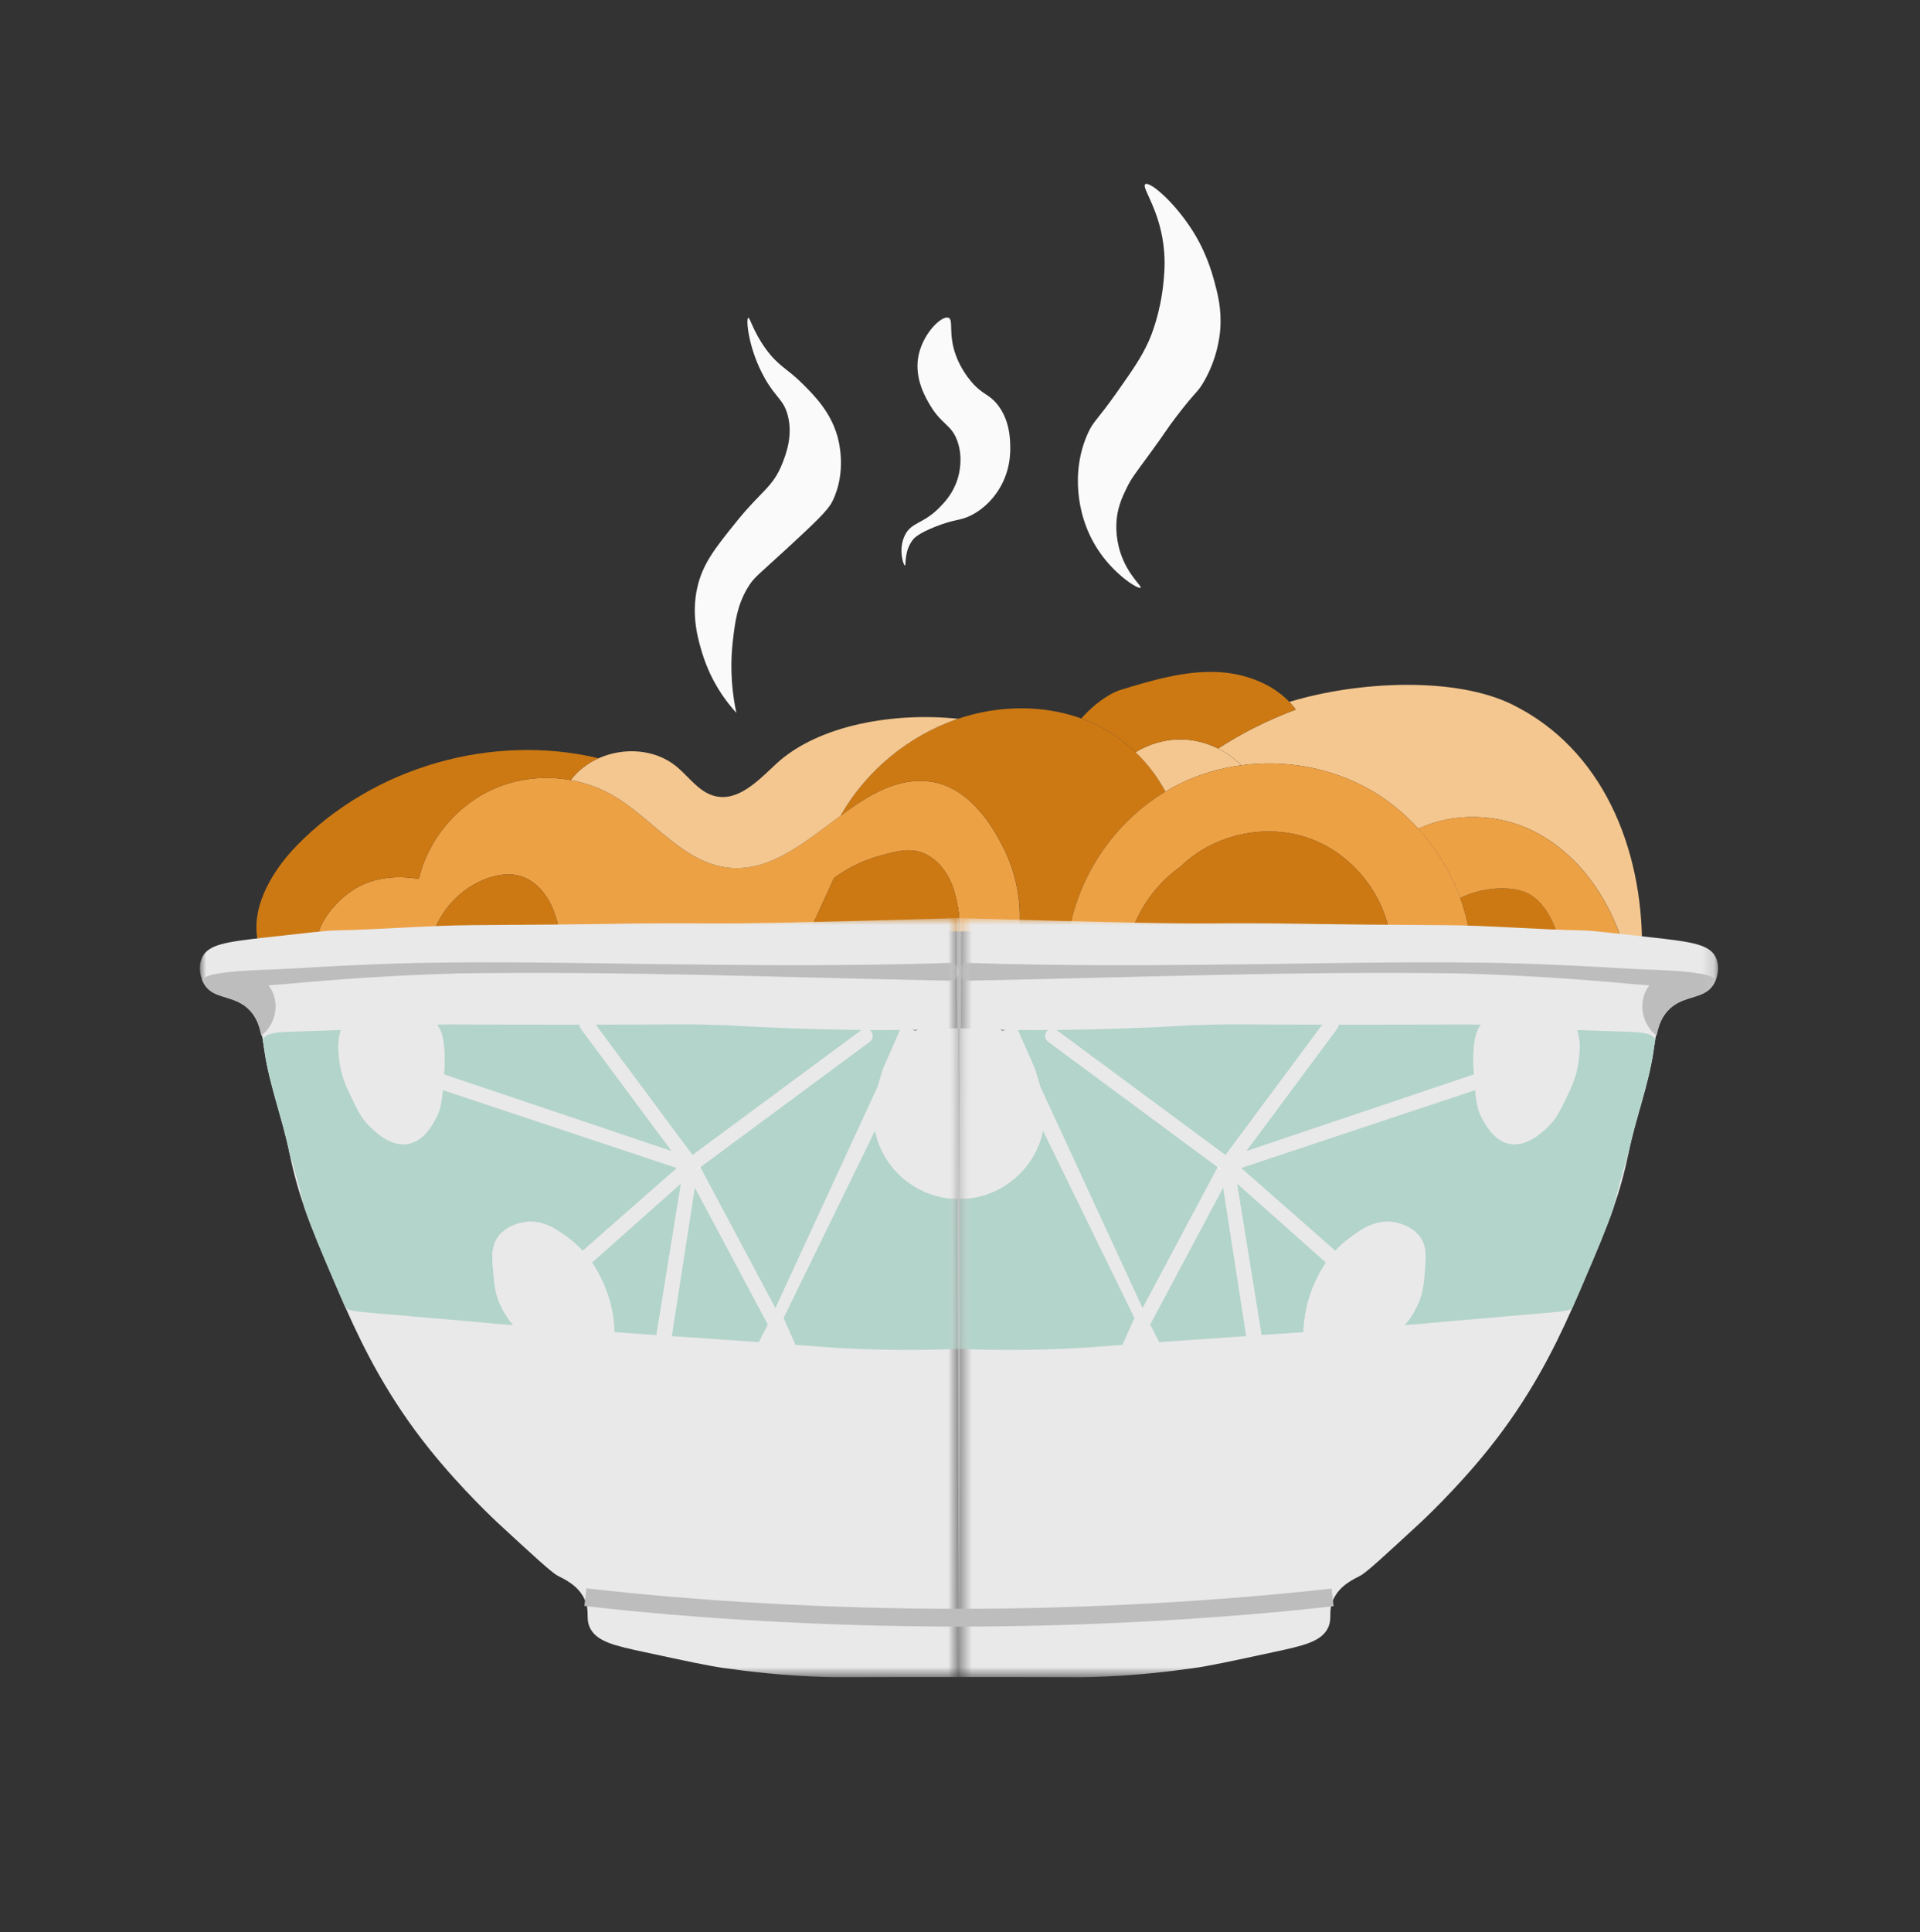 <svg width="163" height="164" viewBox="0 0 163 164" fill="none" xmlns="http://www.w3.org/2000/svg">
<rect x="0" y="0" width="163" height="164" fill="#333333" stroke="none"/>
<path d="M54.551 75.106C56.161 77.231 58.79 78.548 61.456 78.565C64.124 78.58 66.769 77.295 68.403 75.188" stroke="black" stroke-width="0.151" stroke-miterlimit="10"/>
<path d="M86.5 79.069C84.826 79.058 83.152 79.052 81.478 79.048C81.508 78.174 81.405 76.998 81.025 75.679C80.631 74.311 79.762 73.008 78.459 72.437C77.273 71.916 76.134 72.242 74.706 72.63C72.98 73.1 71.674 73.885 70.802 74.523C70.106 76.044 69.411 77.565 68.717 79.086H68.715C61.668 79.141 54.622 79.258 47.576 79.433C47.4 78.509 47.175 77.597 46.763 76.755C46.22 75.646 45.298 74.66 44.106 74.335C43.219 74.092 42.264 74.235 41.397 74.541C39.081 75.356 37.231 77.379 36.617 79.754H36.615C33.406 79.861 30.199 79.982 26.99 80.116C26.974 80.051 26.962 79.985 26.956 79.92C26.833 78.662 28.322 76.533 30.131 75.439C32.157 74.214 34.393 74.403 35.558 74.599C36.356 71.231 38.814 68.301 41.988 66.925C44.008 66.052 46.288 65.819 48.451 66.21C49.69 66.432 50.891 66.857 51.985 67.485C55.408 69.446 57.971 73.274 61.9 73.654C65.42 73.995 68.355 71.435 71.35 69.238L71.351 69.237C73.748 67.48 76.182 65.955 78.987 66.337C82.706 66.844 84.727 71.094 85.108 71.808C86.429 74.292 86.752 77.121 86.5 79.069Z" fill="#EDA145"/>
<path d="M98.947 67.185C94.691 69.742 91.607 74.206 90.767 79.104C89.346 79.09 87.926 79.078 86.505 79.069C86.757 77.121 86.434 74.292 85.112 71.807C84.732 71.094 82.71 66.844 78.991 66.337C76.186 65.955 73.753 67.48 71.356 69.237C73.534 65.409 77.157 62.417 81.331 61.008C81.63 60.907 81.93 60.815 82.235 60.73C85.212 59.904 88.453 59.887 91.375 60.837C91.517 60.883 91.657 60.931 91.797 60.982C92.443 61.216 93.072 61.498 93.677 61.832C94.673 62.381 95.592 63.061 96.411 63.846C97.425 64.817 98.286 65.948 98.947 67.185Z" fill="#CC7914"/>
<path d="M81.332 61.008C77.158 62.417 73.535 65.409 71.357 69.236L71.355 69.238C68.36 71.435 65.426 73.995 61.906 73.654C57.977 73.274 55.414 69.446 51.99 67.485C50.897 66.857 49.696 66.432 48.457 66.21C49.065 65.394 49.892 64.77 50.821 64.357C52.959 63.404 55.64 63.565 57.455 65.078C58.514 65.961 59.356 67.24 60.696 67.568C62.669 68.05 64.37 66.257 65.854 64.869C69.492 61.468 76.037 60.444 81.332 61.008Z" fill="#F4C790"/>
<path d="M50.818 64.357C49.888 64.771 49.062 65.394 48.454 66.21C46.29 65.819 44.01 66.052 41.99 66.925C38.816 68.301 36.358 71.231 35.56 74.599C34.395 74.402 32.159 74.214 30.133 75.439C28.324 76.533 26.835 78.662 26.959 79.92C26.965 79.985 26.977 80.051 26.992 80.116C25.331 80.184 23.67 80.256 22.01 80.332C21.076 77.353 22.965 74.061 25.195 71.767C31.678 65.096 41.781 62.204 50.818 64.357Z" fill="#CC7914"/>
<path d="M105.373 64.954C103.571 65.194 101.808 65.713 100.174 66.513C99.753 66.718 99.342 66.943 98.942 67.184C98.282 65.947 97.42 64.817 96.406 63.845C97.56 63.138 98.909 62.746 100.263 62.759C101.353 62.77 102.435 63.044 103.411 63.533C104.137 63.895 104.804 64.375 105.373 64.954Z" fill="#F4C790"/>
<path d="M139.403 80.519C138.896 80.494 138.387 80.47 137.881 80.446C136.67 76.288 134.021 72.453 130.16 70.528C127.156 69.031 123.406 68.936 120.411 70.332C119.216 69.019 117.823 67.889 116.278 67.011C113.004 65.149 109.109 64.455 105.379 64.954C104.811 64.375 104.144 63.895 103.418 63.533C105.385 62.242 107.635 61.112 110.01 60.226C109.842 59.995 109.66 59.778 109.462 59.573C115.536 57.74 123.638 57.48 128.338 59.775C136.037 63.535 139.468 71.961 139.403 80.519Z" fill="#F4C790"/>
<path d="M110.007 60.226C107.633 61.112 105.383 62.242 103.416 63.533C102.439 63.045 101.358 62.77 100.267 62.76C98.914 62.746 97.565 63.138 96.411 63.846C95.591 63.061 94.672 62.381 93.677 61.832C93.072 61.498 92.443 61.216 91.797 60.982C92.764 59.873 94.105 58.865 95.154 58.547C97.815 57.74 100.54 56.924 103.321 57.038C105.585 57.133 107.925 57.963 109.46 59.573C109.657 59.778 109.84 59.995 110.007 60.226Z" fill="#CC7914"/>
<path d="M47.577 79.433C43.922 79.523 40.27 79.63 36.617 79.754C37.231 77.379 39.081 75.356 41.397 74.541C42.264 74.235 43.219 74.092 44.107 74.335C45.298 74.66 46.22 75.646 46.763 76.755C47.175 77.597 47.4 78.509 47.577 79.433Z" fill="#CC7914"/>
<path d="M81.48 79.048C77.227 79.039 72.973 79.051 68.719 79.085C69.413 77.565 70.108 76.044 70.804 74.523C71.676 73.885 72.982 73.1 74.708 72.629C76.136 72.242 77.275 71.916 78.461 72.436C79.764 73.008 80.633 74.31 81.027 75.679C81.407 76.997 81.51 78.174 81.48 79.048Z" fill="#CC7914"/>
<path d="M124.862 79.897C122.594 79.814 120.326 79.736 118.059 79.665C117.531 75.905 114.827 72.511 111.257 71.193C107.526 69.816 103.038 70.782 100.203 73.571C98.275 74.94 96.798 76.928 96.043 79.166C94.284 79.141 92.525 79.12 90.766 79.104C91.606 74.206 94.69 69.742 98.946 67.185C99.346 66.943 99.756 66.719 100.177 66.513C101.811 65.714 103.575 65.195 105.376 64.955C109.106 64.455 113.001 65.149 116.275 67.011C117.82 67.889 119.213 69.019 120.408 70.332C121.963 72.041 123.185 74.058 123.971 76.23C124.321 77.192 124.587 78.183 124.757 79.193C124.797 79.427 124.831 79.662 124.862 79.897Z" fill="#EDA145"/>
<path d="M118.058 79.665C110.721 79.434 103.383 79.266 96.043 79.165C96.797 76.928 98.274 74.939 100.203 73.571C103.037 70.781 107.526 69.816 111.257 71.193C114.827 72.51 117.53 75.905 118.058 79.665Z" fill="#CC7914"/>
<path d="M132.392 80.198C130.506 80.115 127.302 79.525 124.755 79.193C124.584 78.184 124.319 77.192 123.969 76.23C125.613 75.352 128.207 75.106 129.667 75.801C131.095 76.482 132.142 78.443 132.392 80.198Z" fill="#CC7914"/>
<path d="M137.872 80.446C136.051 80.36 134.228 80.277 132.407 80.199C132.401 80.199 132.395 80.199 132.389 80.197C132.139 78.443 131.092 76.481 129.664 75.801C128.204 75.105 125.61 75.351 123.966 76.229C123.18 74.058 121.958 72.041 120.402 70.332C123.397 68.936 127.148 69.031 130.152 70.528C134.013 72.453 136.662 76.288 137.872 80.446Z" fill="#EDA145"/>
<mask id="mask0_1811_12010" style="mask-type:luminance" maskUnits="userSpaceOnUse" x="16" y="77" width="66" height="66">
<path d="M81.416 77.917H16.969V142.352H81.416V77.917Z" fill="white"/>
</mask>
<g mask="url(#mask0_1811_12010)">
<path d="M81.416 142.34C80.336 142.338 78.694 142.338 76.691 142.34C71.238 142.346 71.235 142.364 70.282 142.34C66.38 142.24 63.428 141.845 61.531 141.586C60.217 141.406 58.391 141.014 54.742 140.228C52.263 139.694 50.618 139.357 50.065 138.116C49.695 137.286 50.105 136.726 49.612 135.702C49.06 134.558 47.975 134.066 47.349 133.74C46.824 133.467 45.288 132.049 42.219 129.214C42.219 129.214 39.264 126.485 36.486 123.028C32.998 118.688 30.922 114.56 29.359 111.047C28.995 110.228 28.659 109.442 28.339 108.695C27.319 106.313 26.503 104.409 25.845 102.505C25.843 102.503 25.843 102.5 25.843 102.499C25.33 101.019 24.913 99.539 24.567 97.832C23.98 94.94 22.888 92.152 22.455 89.233C22.402 88.875 22.354 88.525 22.295 88.185V88.184C22.278 88.089 22.262 87.994 22.242 87.9C22.07 87.03 21.788 86.242 21.097 85.612C20.131 84.729 18.994 84.729 18.138 84.27C18.137 84.27 18.137 84.27 18.137 84.269C17.928 84.159 17.738 84.02 17.571 83.836V83.834C17.482 83.738 17.401 83.626 17.325 83.499C17.259 83.388 17.201 83.266 17.151 83.139C16.921 82.544 16.887 81.812 17.174 81.236C17.707 80.16 19.184 79.943 22.455 79.577C25.982 79.181 27.746 78.984 28.339 78.973C32.314 78.902 36.282 78.543 40.258 78.52C45.839 78.489 48.947 78.454 50.986 78.424C51.644 78.415 53.093 78.379 55.081 78.364C57.789 78.343 59.775 78.367 60.173 78.37C62.616 78.394 68.307 78.311 81.597 77.917" fill="#E9E9E9"/>
</g>
<mask id="mask1_1811_12010" style="mask-type:luminance" maskUnits="userSpaceOnUse" x="16" y="77" width="66" height="66">
<path d="M81.416 77.917H16.969V142.352H81.416V77.917Z" fill="white"/>
</mask>
<g mask="url(#mask1_1811_12010)">
<path d="M37.082 86.97C38.785 86.929 38.659 86.967 44.584 86.97C45.419 86.97 47.136 86.973 49.194 86.971C49.197 87.092 49.236 87.213 49.313 87.317L57.032 97.713L37.685 91.194C37.897 88.13 37.369 87.32 37.082 86.97Z" fill="#B3D4CA"/>
</g>
<mask id="mask2_1811_12010" style="mask-type:luminance" maskUnits="userSpaceOnUse" x="16" y="77" width="66" height="66">
<path d="M81.416 77.917H16.969V142.352H81.416V77.917Z" fill="white"/>
</mask>
<g mask="url(#mask2_1811_12010)">
<path d="M57.474 99.128L49.465 106.167C49.124 105.794 48.723 105.423 48.252 105.074C47.329 104.392 46.157 103.528 44.631 103.716C44.348 103.751 42.952 103.959 42.217 105.074C41.68 105.889 41.765 106.782 41.916 108.391C41.973 109.009 42.033 109.607 42.308 110.355C42.308 110.355 42.741 111.538 43.575 112.467C40.816 112.265 43.761 112.472 34.825 111.713C29.985 111.301 29.816 111.299 29.357 111.047C28.993 110.228 28.657 109.442 28.337 108.695C27.317 106.313 26.501 104.409 25.843 102.505C25.841 102.503 25.841 102.5 25.841 102.499C25.522 101.147 25.12 99.602 24.565 97.832C23.978 94.94 22.886 92.152 22.453 89.233C22.4 88.875 22.352 88.525 22.293 88.186V88.184C22.918 87.449 23.669 87.642 28.941 87.422C28.643 88.33 28.719 89.106 28.79 89.836C28.925 91.226 29.395 92.221 29.846 93.155C30.402 94.308 30.743 95.016 31.505 95.72C32.047 96.221 33.266 97.35 34.674 97.078C35.909 96.84 36.584 95.661 36.937 95.044C37.347 94.326 37.49 93.614 37.59 92.514L57.474 99.128Z" fill="#B3D4CA"/>
</g>
<mask id="mask3_1811_12010" style="mask-type:luminance" maskUnits="userSpaceOnUse" x="16" y="77" width="66" height="66">
<path d="M81.416 77.917H16.969V142.352H81.416V77.917Z" fill="white"/>
</mask>
<g mask="url(#mask3_1811_12010)">
<path d="M57.812 100.441L55.728 113.311C55.313 113.282 54.885 113.252 54.438 113.222C53.595 113.164 52.845 113.113 52.165 113.066C52.134 112.009 51.938 110.414 51.119 108.695C50.944 108.332 50.674 107.775 50.25 107.155L57.812 100.441Z" fill="#B3D4CA"/>
</g>
<mask id="mask4_1811_12010" style="mask-type:luminance" maskUnits="userSpaceOnUse" x="16" y="77" width="66" height="66">
<path d="M81.416 77.917H16.969V142.352H81.416V77.917Z" fill="white"/>
</mask>
<g mask="url(#mask4_1811_12010)">
<path d="M58.982 100.77L65.192 112.419L64.431 113.913C63.01 113.81 60.703 113.652 57.023 113.4L58.982 100.77Z" fill="#B3D4CA"/>
</g>
<mask id="mask5_1811_12010" style="mask-type:luminance" maskUnits="userSpaceOnUse" x="16" y="77" width="66" height="66">
<path d="M81.416 77.917H16.969V142.352H81.416V77.917Z" fill="white"/>
</mask>
<g mask="url(#mask5_1811_12010)">
<path d="M58.287 97.372L50.562 86.969H51.106C57.574 86.959 57.872 86.92 60.019 86.969C62.979 87.037 62.382 87.111 66.959 87.271C69.589 87.363 71.639 87.404 73.147 87.419C73.138 87.425 73.129 87.433 73.12 87.439L58.865 97.986L58.787 98.045L58.287 97.372Z" fill="#B3D4CA"/>
</g>
<mask id="mask6_1811_12010" style="mask-type:luminance" maskUnits="userSpaceOnUse" x="16" y="77" width="66" height="66">
<path d="M81.416 77.917H16.969V142.352H81.416V77.917Z" fill="white"/>
</mask>
<g mask="url(#mask6_1811_12010)">
<path d="M74.505 92.25L65.826 111.045L59.441 99.064L73.839 88.409C74.106 88.21 74.164 87.833 73.965 87.564C73.924 87.51 73.877 87.463 73.823 87.427C75.043 87.434 75.816 87.427 76.164 87.422C76.249 87.421 76.333 87.421 76.416 87.419L74.957 90.742L74.505 92.25Z" fill="#B3D4CA"/>
</g>
<mask id="mask7_1811_12010" style="mask-type:luminance" maskUnits="userSpaceOnUse" x="16" y="77" width="66" height="66">
<path d="M81.416 77.917H16.969V142.352H81.416V77.917Z" fill="white"/>
</mask>
<g mask="url(#mask7_1811_12010)">
<path d="M77.709 87.522L77.449 87.401C77.617 87.398 77.78 87.395 77.941 87.391C77.863 87.433 77.786 87.477 77.709 87.522Z" fill="#A1969D"/>
</g>
<mask id="mask8_1811_12010" style="mask-type:luminance" maskUnits="userSpaceOnUse" x="16" y="77" width="66" height="66">
<path d="M81.416 77.917H16.969V142.352H81.416V77.917Z" fill="white"/>
</mask>
<g mask="url(#mask8_1811_12010)">
<path d="M81.414 114.489C79.432 114.568 76.458 114.631 72.832 114.489C71.117 114.423 70.16 114.344 67.522 114.144L66.508 111.864L74.281 95.944C74.281 95.947 74.282 95.948 74.282 95.951C74.961 99.308 77.935 101.745 81.358 101.755C81.376 106 81.394 110.245 81.414 114.489Z" fill="#B3D4CA"/>
</g>
<mask id="mask9_1811_12010" style="mask-type:luminance" maskUnits="userSpaceOnUse" x="16" y="77" width="66" height="66">
<path d="M81.416 77.917H16.969V142.352H81.416V77.917Z" fill="white"/>
</mask>
<g mask="url(#mask9_1811_12010)">
<path d="M81.364 101.755C77.94 101.745 74.966 99.308 74.287 95.951C74.287 95.948 74.286 95.947 74.286 95.944L66.513 111.864L67.527 114.144C67.288 114.125 67.037 114.106 66.768 114.086H66.766C66.324 114.053 65.842 114.015 65.306 113.976C65.062 113.958 64.773 113.937 64.436 113.913L65.196 112.419L58.986 100.77L57.028 113.4C56.83 113.385 56.629 113.371 56.424 113.358H56.423C56.198 113.342 55.968 113.326 55.733 113.311L57.817 100.441L50.255 107.155C50.679 107.775 50.949 108.332 51.124 108.696C51.943 110.414 52.139 112.009 52.169 113.066C48.515 112.817 46.866 112.709 43.58 112.467C42.746 111.538 42.313 110.355 42.313 110.355C42.038 109.607 41.978 109.009 41.921 108.391C41.77 106.782 41.685 105.889 42.222 105.075C42.957 103.96 44.353 103.751 44.636 103.717C46.162 103.528 47.334 104.393 48.257 105.075C48.728 105.423 49.129 105.794 49.47 106.167L57.479 99.129L37.595 92.514C37.495 93.614 37.352 94.326 36.942 95.044C36.589 95.662 35.914 96.84 34.679 97.078C33.271 97.35 32.052 96.221 31.51 95.72C30.748 95.016 30.407 94.308 29.851 93.156C29.4 92.222 28.93 91.226 28.795 89.836C28.724 89.106 28.648 88.331 28.945 87.422C33.712 87.223 33.239 87.06 37.093 86.97C37.379 87.32 37.907 88.13 37.696 91.194L57.043 97.713L49.324 87.317C49.247 87.213 49.208 87.092 49.205 86.971C49.645 86.971 50.102 86.971 50.569 86.97L58.293 97.373L58.793 98.045L58.871 97.987L73.126 87.439C73.135 87.433 73.144 87.425 73.153 87.419C73.391 87.422 73.615 87.424 73.826 87.427C73.827 87.427 73.827 87.427 73.827 87.427C73.882 87.463 73.928 87.51 73.969 87.564C74.168 87.833 74.111 88.21 73.844 88.409L59.446 99.064L65.831 111.045L74.509 92.25L74.962 90.742L76.421 87.419C76.777 87.415 77.119 87.409 77.453 87.401H77.454L77.714 87.522C77.791 87.477 77.868 87.433 77.946 87.391C79.296 87.358 80.436 87.312 81.299 87.272C81.32 92.099 81.341 96.927 81.364 101.755Z" fill="#E9E9E9"/>
</g>
<mask id="mask10_1811_12010" style="mask-type:luminance" maskUnits="userSpaceOnUse" x="16" y="77" width="66" height="66">
<path d="M81.416 77.917H16.969V142.352H81.416V77.917Z" fill="white"/>
</mask>
<g mask="url(#mask10_1811_12010)">
<path d="M59.449 99.064L59.059 99.352L59.43 99.028L59.449 99.064Z" fill="white"/>
</g>
<mask id="mask11_1811_12010" style="mask-type:luminance" maskUnits="userSpaceOnUse" x="16" y="77" width="66" height="66">
<path d="M81.416 77.917H16.969V142.352H81.416V77.917Z" fill="white"/>
</mask>
<g mask="url(#mask11_1811_12010)">
<path d="M59.449 99.064L59.059 99.352L59.43 99.028L59.449 99.064Z" fill="white"/>
</g>
<mask id="mask12_1811_12010" style="mask-type:luminance" maskUnits="userSpaceOnUse" x="16" y="77" width="66" height="66">
<path d="M81.416 77.917H16.969V142.352H81.416V77.917Z" fill="white"/>
</mask>
<g mask="url(#mask12_1811_12010)">
<path d="M81.439 82.443C81.456 82.876 81.059 83.247 80.632 83.234C66.88 82.974 52.77 82.41 39.018 82.617C33.991 82.751 28.981 83.072 23.975 83.545C23.726 83.56 23.196 83.597 22.793 83.626C23.842 84.958 23.454 86.947 22.176 87.9C22.006 87.03 21.727 86.242 21.045 85.612C20.09 84.729 18.966 84.729 18.121 84.27C18.118 84.272 18.113 84.273 18.11 84.275C18.113 84.273 18.115 84.272 18.119 84.269C17.914 84.159 17.725 84.02 17.559 83.836V83.834C17.472 83.738 17.39 83.626 17.317 83.499C17.252 83.388 17.194 83.266 17.145 83.139C17.648 82.68 18.604 82.632 19.175 82.534C20.559 82.371 22 82.324 23.388 82.273C25.759 82.167 28.294 81.976 30.66 81.896C38.692 81.508 47.583 81.722 55.661 81.828C63.701 81.93 72.624 82.003 80.625 81.725C81.038 81.712 81.426 82.027 81.439 82.443Z" fill="#BDBDBD"/>
</g>
<mask id="mask13_1811_12010" style="mask-type:luminance" maskUnits="userSpaceOnUse" x="81" y="77" width="65" height="66">
<path d="M145.861 77.918H81.414V142.353H145.861V77.918Z" fill="white"/>
</mask>
<g mask="url(#mask13_1811_12010)">
<path d="M81.412 142.341C82.492 142.339 84.133 142.339 86.137 142.341C91.59 142.347 91.593 142.365 92.546 142.341C96.448 142.241 99.4 141.846 101.297 141.587C102.611 141.407 104.436 141.015 108.086 140.229C110.565 139.695 112.209 139.358 112.763 138.117C113.133 137.287 112.722 136.727 113.216 135.703C113.768 134.559 114.853 134.067 115.479 133.741C116.004 133.468 117.54 132.05 120.608 129.215C120.608 129.215 123.564 126.486 126.342 123.029C129.83 118.689 131.906 114.561 133.469 111.048C133.833 110.229 134.169 109.443 134.489 108.696C135.509 106.314 136.325 104.41 136.983 102.506C136.984 102.504 136.984 102.501 136.984 102.5C137.497 101.02 137.915 99.54 138.261 97.833C138.848 94.941 139.94 92.153 140.373 89.234C140.426 88.876 140.474 88.526 140.533 88.186V88.185C140.549 88.09 140.566 87.995 140.586 87.901C140.758 87.031 141.04 86.243 141.731 85.612C142.696 84.73 143.834 84.73 144.689 84.271C144.691 84.271 144.691 84.271 144.691 84.27C144.899 84.16 145.089 84.021 145.257 83.837V83.835C145.346 83.739 145.427 83.627 145.503 83.5C145.569 83.389 145.626 83.266 145.676 83.14C145.907 82.545 145.94 81.814 145.653 81.237C145.121 80.162 143.644 79.944 140.373 79.578C136.845 79.182 135.082 78.985 134.489 78.974C130.513 78.903 126.545 78.544 122.57 78.522C116.989 78.49 113.881 78.455 111.841 78.425C111.183 78.416 109.735 78.38 107.746 78.365C105.038 78.343 103.053 78.368 102.655 78.371C100.212 78.395 94.521 78.312 81.231 77.918" fill="#E9E9E9"/>
</g>
<mask id="mask14_1811_12010" style="mask-type:luminance" maskUnits="userSpaceOnUse" x="81" y="77" width="65" height="66">
<path d="M145.861 77.918H81.414V142.353H145.861V77.918Z" fill="white"/>
</mask>
<g mask="url(#mask14_1811_12010)">
<path d="M125.739 86.97C124.036 86.93 124.162 86.967 118.238 86.97C117.402 86.97 115.685 86.973 113.627 86.972C113.624 87.092 113.585 87.213 113.508 87.317L105.789 97.714L125.136 91.195C124.924 88.13 125.452 87.32 125.739 86.97Z" fill="#B3D4CA"/>
</g>
<mask id="mask15_1811_12010" style="mask-type:luminance" maskUnits="userSpaceOnUse" x="81" y="77" width="65" height="66">
<path d="M145.861 77.918H81.414V142.353H145.861V77.918Z" fill="white"/>
</mask>
<g mask="url(#mask15_1811_12010)">
<path d="M105.355 99.129L113.364 106.168C113.705 105.795 114.106 105.424 114.577 105.075C115.5 104.393 116.672 103.529 118.198 103.717C118.481 103.752 119.877 103.96 120.612 105.075C121.149 105.89 121.064 106.783 120.914 108.392C120.856 109.01 120.796 109.608 120.521 110.356C120.521 110.356 120.088 111.539 119.254 112.468C122.013 112.266 119.068 112.473 128.005 111.714C132.845 111.302 133.014 111.3 133.472 111.048C133.836 110.229 134.172 109.443 134.492 108.696C135.512 106.314 136.328 104.41 136.986 102.506C136.988 102.504 136.988 102.501 136.988 102.5C137.307 101.148 137.709 99.603 138.264 97.833C138.851 94.941 139.943 92.153 140.376 89.234C140.429 88.876 140.477 88.526 140.536 88.186V88.185C139.912 87.45 139.16 87.643 133.889 87.423C134.186 88.331 134.11 89.107 134.04 89.837C133.904 91.227 133.435 92.222 132.983 93.156C132.427 94.309 132.086 95.017 131.324 95.721C130.782 96.222 129.563 97.351 128.155 97.079C126.92 96.841 126.245 95.662 125.892 95.045C125.482 94.327 125.339 93.615 125.239 92.515L105.355 99.129Z" fill="#B3D4CA"/>
</g>
<mask id="mask16_1811_12010" style="mask-type:luminance" maskUnits="userSpaceOnUse" x="81" y="77" width="65" height="66">
<path d="M145.861 77.918H81.414V142.353H145.861V77.918Z" fill="white"/>
</mask>
<g mask="url(#mask16_1811_12010)">
<path d="M105.016 100.442L107.099 113.311C107.514 113.282 107.943 113.252 108.389 113.222C109.233 113.165 109.982 113.114 110.663 113.067C110.693 112.009 110.889 110.414 111.708 108.696C111.883 108.332 112.153 107.776 112.577 107.156L105.016 100.442Z" fill="#B3D4CA"/>
</g>
<mask id="mask17_1811_12010" style="mask-type:luminance" maskUnits="userSpaceOnUse" x="81" y="77" width="65" height="66">
<path d="M145.861 77.918H81.414V142.353H145.861V77.918Z" fill="white"/>
</mask>
<g mask="url(#mask17_1811_12010)">
<path d="M103.851 100.771L97.641 112.42L98.401 113.913C99.822 113.811 102.129 113.652 105.809 113.4L103.851 100.771Z" fill="#B3D4CA"/>
</g>
<mask id="mask18_1811_12010" style="mask-type:luminance" maskUnits="userSpaceOnUse" x="81" y="77" width="65" height="66">
<path d="M145.861 77.918H81.414V142.353H145.861V77.918Z" fill="white"/>
</mask>
<g mask="url(#mask18_1811_12010)">
<path d="M104.539 97.373L112.264 86.97H111.721C105.253 86.96 104.954 86.92 102.807 86.97C99.847 87.038 100.445 87.112 95.867 87.272C93.237 87.364 91.187 87.405 89.68 87.42C89.689 87.426 89.698 87.433 89.707 87.439L103.961 97.987L104.04 98.046L104.539 97.373Z" fill="#B3D4CA"/>
</g>
<mask id="mask19_1811_12010" style="mask-type:luminance" maskUnits="userSpaceOnUse" x="81" y="77" width="65" height="66">
<path d="M145.861 77.918H81.414V142.353H145.861V77.918Z" fill="white"/>
</mask>
<g mask="url(#mask19_1811_12010)">
<path d="M88.322 92.251L97 111.045L103.385 99.064L88.987 88.409C88.72 88.21 88.663 87.833 88.862 87.564C88.903 87.51 88.949 87.463 89.004 87.427C87.783 87.435 87.011 87.427 86.662 87.423C86.578 87.421 86.493 87.421 86.41 87.42L87.869 90.742L88.322 92.251Z" fill="#B3D4CA"/>
</g>
<mask id="mask20_1811_12010" style="mask-type:luminance" maskUnits="userSpaceOnUse" x="81" y="77" width="65" height="66">
<path d="M145.861 77.918H81.414V142.353H145.861V77.918Z" fill="white"/>
</mask>
<g mask="url(#mask20_1811_12010)">
<path d="M85.115 87.523L85.375 87.402C85.207 87.399 85.044 87.396 84.883 87.391C84.961 87.434 85.038 87.477 85.115 87.523Z" fill="#A1969D"/>
</g>
<mask id="mask21_1811_12010" style="mask-type:luminance" maskUnits="userSpaceOnUse" x="81" y="77" width="65" height="66">
<path d="M145.861 77.918H81.414V142.353H145.861V77.918Z" fill="white"/>
</mask>
<g mask="url(#mask21_1811_12010)">
<path d="M81.414 114.489C83.397 114.568 86.37 114.631 89.996 114.489C91.711 114.423 92.668 114.345 95.306 114.144L96.32 111.864L88.547 95.944C88.547 95.947 88.546 95.949 88.546 95.952C87.867 99.309 84.893 101.745 81.47 101.756C81.452 106 81.434 110.245 81.414 114.489Z" fill="#B3D4CA"/>
</g>
<mask id="mask22_1811_12010" style="mask-type:luminance" maskUnits="userSpaceOnUse" x="81" y="77" width="65" height="66">
<path d="M145.861 77.918H81.414V142.353H145.861V77.918Z" fill="white"/>
</mask>
<g mask="url(#mask22_1811_12010)">
<path d="M81.465 101.756C84.888 101.745 87.862 99.309 88.541 95.952C88.541 95.949 88.542 95.947 88.542 95.944L96.315 111.864L95.302 114.144C95.54 114.126 95.792 114.106 96.06 114.087H96.062C96.504 114.054 96.987 114.016 97.522 113.977C97.767 113.958 98.055 113.937 98.393 113.913L97.632 112.42L103.842 100.771L105.801 113.4C105.998 113.385 106.199 113.372 106.404 113.358H106.406C106.631 113.343 106.86 113.326 107.095 113.311L105.012 100.442L112.573 107.156C112.15 107.776 111.879 108.332 111.704 108.696C110.885 110.414 110.689 112.009 110.659 113.067C114.313 112.818 115.962 112.709 119.248 112.468C120.082 111.538 120.515 110.356 120.515 110.356C120.79 109.607 120.85 109.01 120.908 108.391C121.059 106.783 121.143 105.89 120.606 105.075C119.871 103.96 118.476 103.752 118.192 103.717C116.667 103.529 115.494 104.393 114.571 105.075C114.1 105.424 113.699 105.795 113.358 106.167L105.35 99.129L125.233 92.515C125.333 93.615 125.476 94.327 125.887 95.045C126.24 95.662 126.914 96.84 128.15 97.079C129.557 97.35 130.776 96.222 131.318 95.721C132.08 95.016 132.421 94.309 132.978 93.156C133.429 92.222 133.898 91.226 134.034 89.837C134.105 89.107 134.18 88.331 133.883 87.423C129.117 87.224 129.589 87.061 125.736 86.97C125.449 87.32 124.921 88.13 125.132 91.195L105.786 97.714L113.504 87.317C113.581 87.213 113.621 87.092 113.624 86.972C113.183 86.972 112.726 86.972 112.26 86.97L104.535 97.373L104.036 98.046L103.957 97.987L89.703 87.439C89.694 87.433 89.684 87.426 89.675 87.42C89.437 87.423 89.214 87.424 89.002 87.427C89.001 87.427 89.001 87.427 89.001 87.427C88.947 87.464 88.9 87.51 88.859 87.565C88.66 87.833 88.717 88.21 88.984 88.41L103.382 99.064L96.997 111.045L88.319 92.251L87.866 90.742L86.407 87.42C86.051 87.415 85.709 87.409 85.376 87.402H85.374L85.115 87.522C85.037 87.477 84.961 87.433 84.882 87.391C83.532 87.358 82.393 87.313 81.53 87.272C81.509 92.1 81.487 96.928 81.465 101.756Z" fill="#E9E9E9"/>
</g>
<mask id="mask23_1811_12010" style="mask-type:luminance" maskUnits="userSpaceOnUse" x="81" y="77" width="65" height="66">
<path d="M145.861 77.918H81.414V142.353H145.861V77.918Z" fill="white"/>
</mask>
<g mask="url(#mask23_1811_12010)">
<path d="M103.383 99.064L103.774 99.352L103.402 99.028L103.383 99.064Z" fill="white"/>
</g>
<mask id="mask24_1811_12010" style="mask-type:luminance" maskUnits="userSpaceOnUse" x="81" y="77" width="65" height="66">
<path d="M145.861 77.918H81.414V142.353H145.861V77.918Z" fill="white"/>
</mask>
<g mask="url(#mask24_1811_12010)">
<path d="M103.383 99.064L103.774 99.352L103.402 99.028L103.383 99.064Z" fill="white"/>
</g>
<mask id="mask25_1811_12010" style="mask-type:luminance" maskUnits="userSpaceOnUse" x="81" y="77" width="65" height="66">
<path d="M145.861 77.918H81.414V142.353H145.861V77.918Z" fill="white"/>
</mask>
<g mask="url(#mask25_1811_12010)">
<path d="M81.383 82.444C81.367 82.877 81.763 83.248 82.191 83.235C95.943 82.975 110.052 82.411 123.804 82.618C128.832 82.752 133.842 83.073 138.848 83.545C139.097 83.561 139.627 83.598 140.029 83.627C138.981 84.959 139.369 86.948 140.646 87.901C140.817 87.031 141.096 86.243 141.778 85.612C142.733 84.73 143.857 84.73 144.702 84.271C144.705 84.273 144.709 84.274 144.712 84.276C144.709 84.274 144.708 84.273 144.703 84.27C144.909 84.159 145.097 84.021 145.263 83.837V83.835C145.351 83.739 145.432 83.627 145.506 83.5C145.571 83.388 145.628 83.266 145.678 83.14C145.174 82.681 144.219 82.633 143.647 82.535C142.264 82.372 140.823 82.325 139.435 82.273C137.063 82.168 134.529 81.976 132.163 81.896C124.13 81.509 115.239 81.723 107.162 81.829C99.121 81.931 90.199 82.004 82.198 81.726C81.785 81.712 81.397 82.028 81.383 82.444Z" fill="#BDBDBD"/>
</g>
<path d="M49.699 135.556C58.921 136.627 70.179 137.3 81.413 137.302C92.418 137.303 103.99 136.612 113.132 135.577" stroke="#BDBDBD" stroke-width="1.509" stroke-miterlimit="10"/>
<path d="M62.515 60.507C61.705 59.618 60.389 57.939 59.63 55.474C59.288 54.362 58.654 52.302 59.194 49.882C59.647 47.85 60.712 46.525 62.515 44.285C64.671 41.605 65.6 41.386 66.409 39.353C66.733 38.536 67.335 36.96 66.869 35.226C66.513 33.906 65.885 33.787 64.942 32.129C63.52 29.632 63.315 27.043 63.523 26.974C63.668 26.925 63.935 28.129 65.012 29.612C66.097 31.108 66.819 31.255 68.168 32.609C69.153 33.597 70.501 34.947 71.091 37.02C71.21 37.44 71.907 40.027 70.671 42.542C70.282 43.334 69.138 44.4 66.868 46.498C64.35 48.825 64.016 48.977 63.476 49.881C62.566 51.403 62.399 52.835 62.213 54.417C62.053 55.795 61.964 57.919 62.515 60.507Z" fill="#FAFAFA"/>
<path d="M80.528 26.973C80.977 27.153 80.473 28.309 81.154 30.174C81.25 30.431 81.612 31.376 82.413 32.34C83.391 33.518 83.903 33.383 84.649 34.297C85.732 35.626 85.756 37.274 85.767 37.931C85.774 38.461 85.777 40.148 84.649 41.776C84.418 42.108 83.713 43.102 82.44 43.74C81.47 44.227 81.133 44.024 79.445 44.688C77.956 45.273 77.617 45.667 77.509 45.801C76.732 46.768 76.938 47.998 76.821 47.995C76.699 47.992 76.234 46.616 76.821 45.431C77.389 44.288 78.348 44.506 79.756 43.078C80.171 42.657 80.912 41.887 81.293 40.662C81.443 40.182 81.77 38.885 81.293 37.485C80.797 36.026 79.985 36.091 78.988 34.437C78.617 33.82 77.66 32.234 77.939 30.397C78.247 28.381 79.943 26.738 80.528 26.973Z" fill="#FAFAFA"/>
<path d="M96.833 49.884C96.678 50.042 94.791 48.917 93.388 46.916C92.013 44.958 91.671 42.966 91.571 41.986C91.499 41.28 91.304 39.124 92.339 36.814C92.838 35.7 93.068 35.791 94.854 33.249C96.207 31.323 96.883 30.362 97.509 28.985C97.737 28.485 98.504 26.615 98.768 24.023C98.831 23.403 98.915 22.526 98.837 21.437C98.581 17.891 96.859 15.907 97.23 15.636C97.632 15.341 100.003 17.405 101.563 20.109C101.805 20.529 102.545 21.861 103.058 23.754C103.372 24.911 103.733 26.241 103.59 28.007C103.544 28.561 103.345 30.43 102.192 32.411C101.634 33.369 101.559 33.143 99.887 35.331C98.937 36.574 99.177 36.366 97.58 38.552C96.379 40.196 96.055 40.572 95.623 41.471C95.293 42.161 94.954 42.882 94.821 43.903C94.775 44.253 94.647 45.468 95.123 46.919C95.749 48.829 96.965 49.751 96.833 49.884Z" fill="#FAFAFA"/>
</svg>

